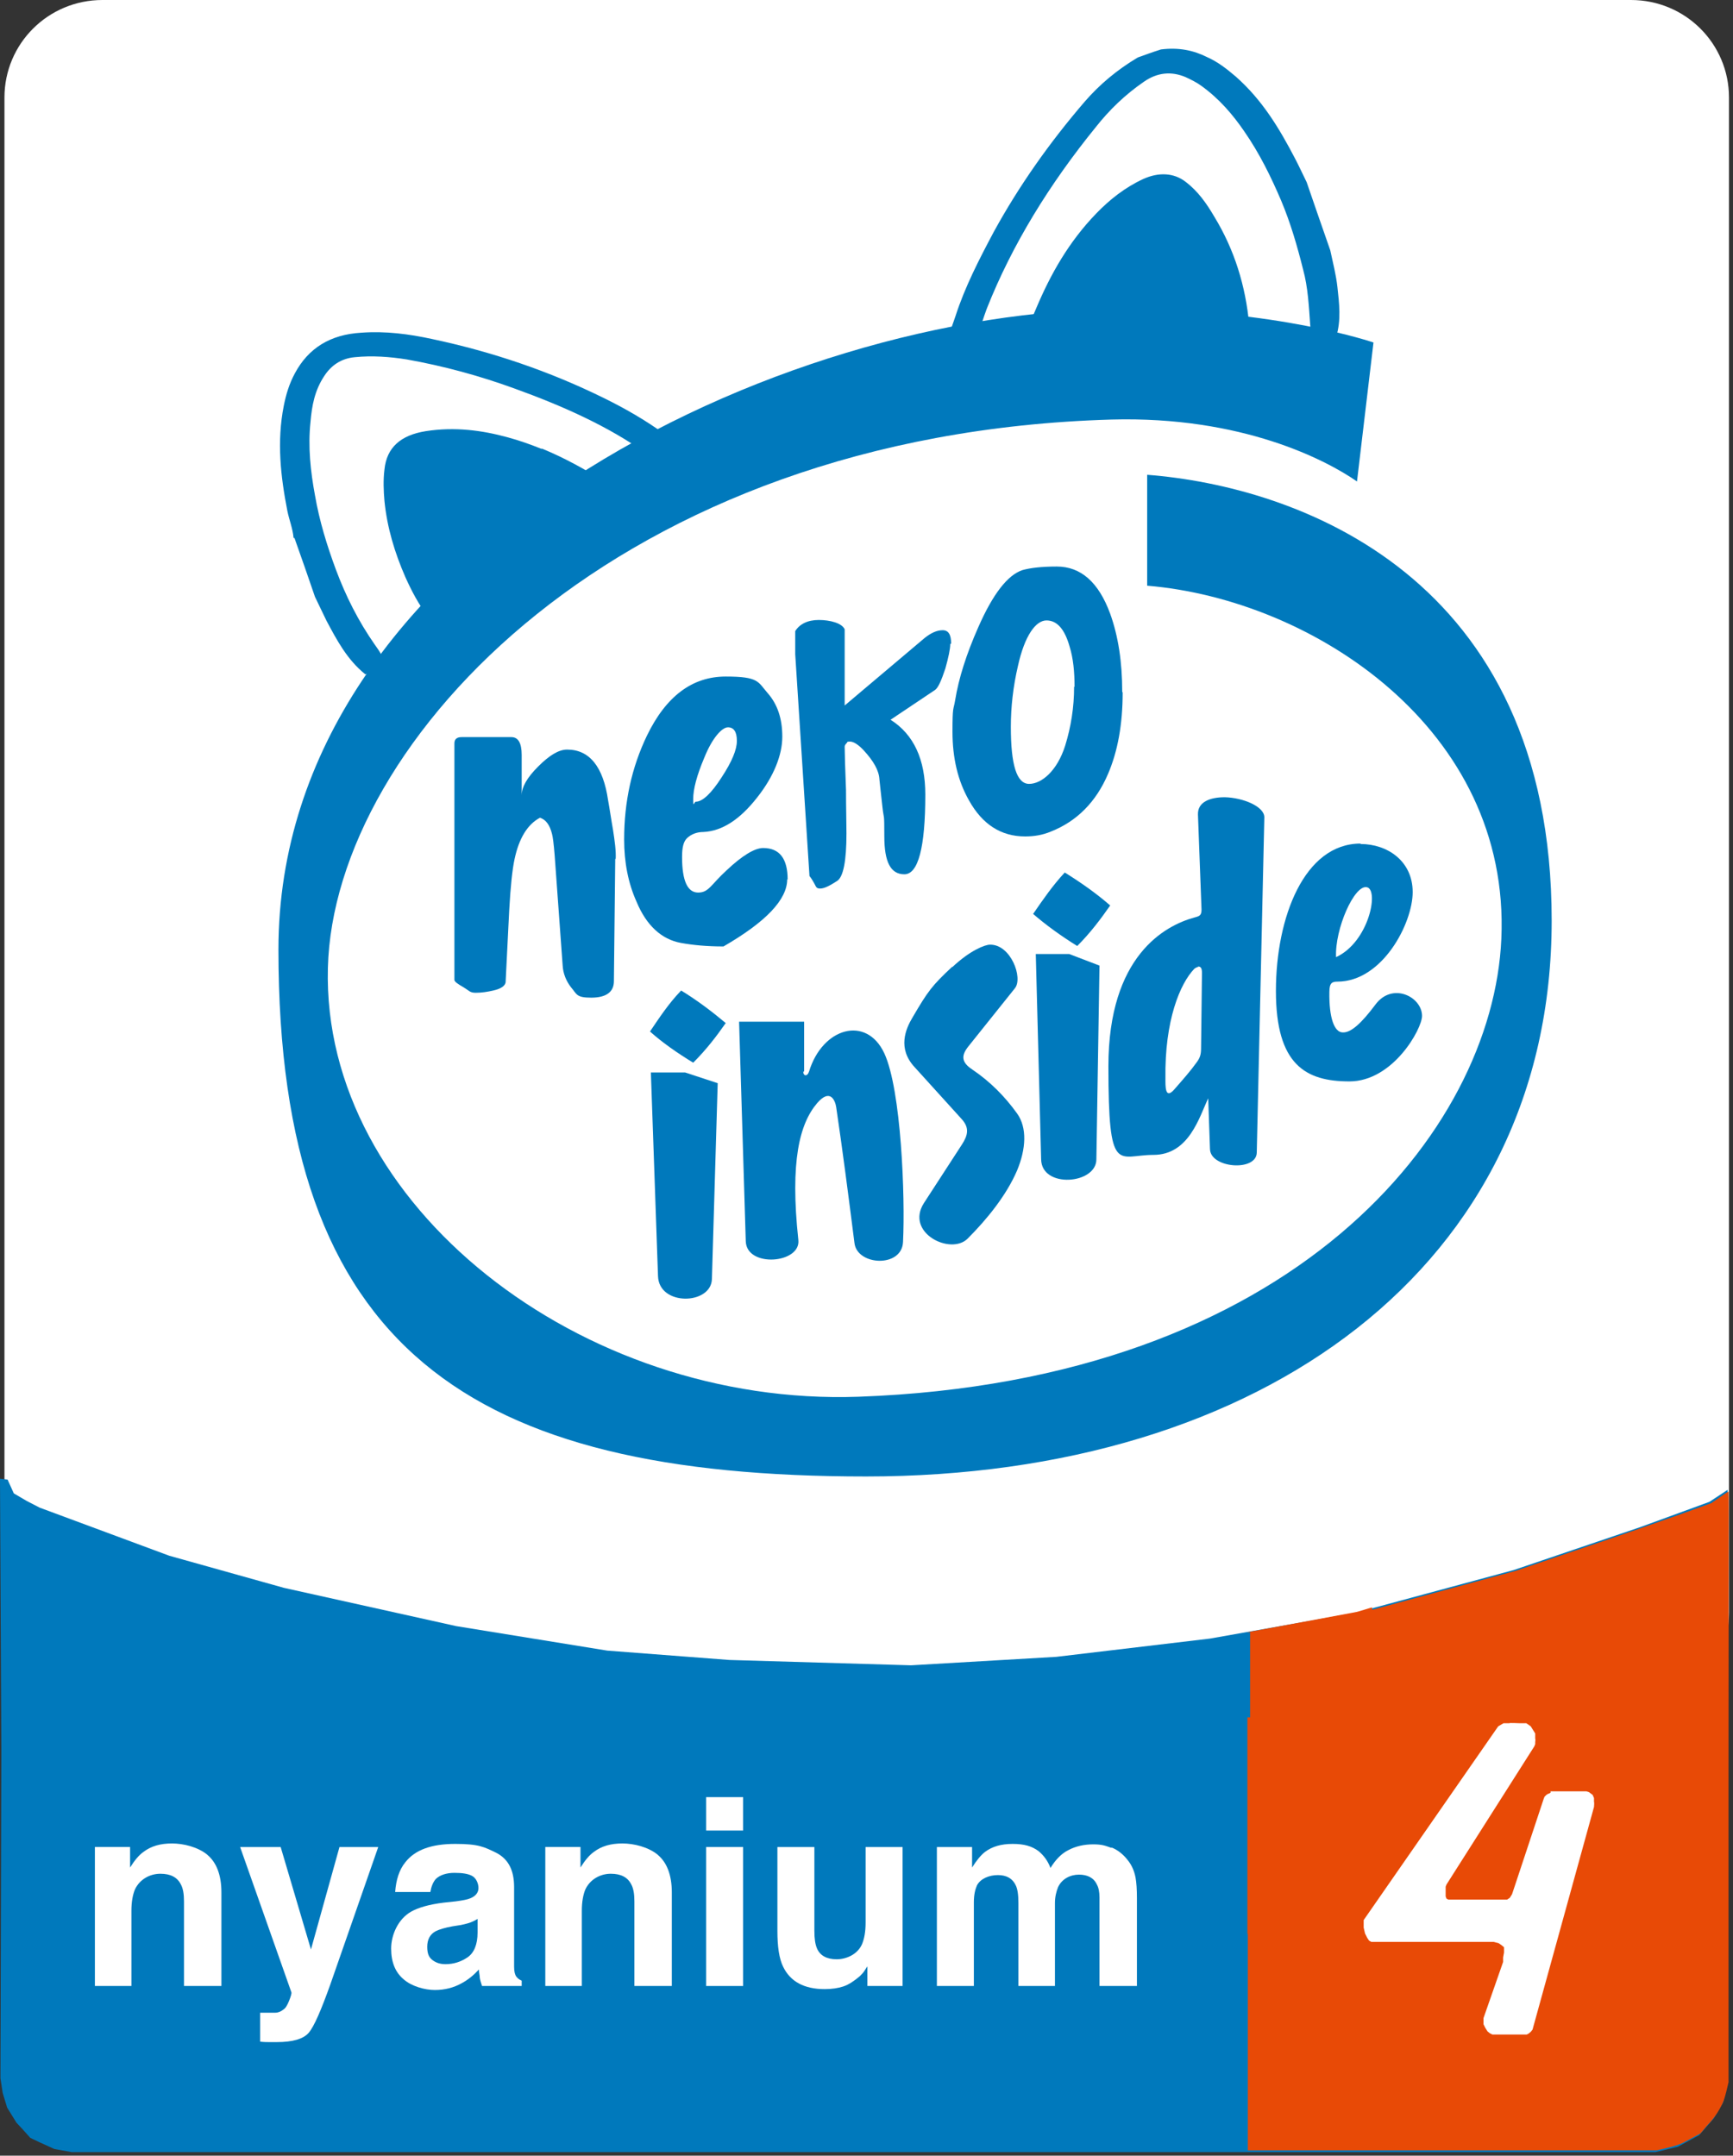 <?xml version="1.0" encoding="UTF-8"?><svg id="svg231" xmlns="http://www.w3.org/2000/svg" xmlns:xlink="http://www.w3.org/1999/xlink" viewBox="0 0 389 484"><rect x="0" y="0" width="389" height="484" fill="#333333" stroke="none"/><defs><clipPath id="clippath"><rect x="0" y="0" width="389" height="484" style="fill:none;"/></clipPath></defs><g style="clip-path:url(#clippath);"><g id="g229"><path id="path181" d="M23,0h343.1c12.2,0,22,9.8,22,21.9v340.2c0,12.1-9.8,21.9-22,21.9H23c-12.2,0-22-9.8-22-21.9V21.9C1,9.8,10.8,0,23,0Z" style="fill:#fff; fill-rule:evenodd;"/><path id="path215" d="M.3,393.2l-.3-61.2,1.7.2,1.4,3.1,2.9,1.7,2.9,1.5,29.1,10.8,25.7,7.2,38.7,8.6,33.9,5.5,27.4,2.1,40.8,1.2,32.6-1.9,34.5-4.1,32.7-5.8,35.5-9.6,28.3-9.6,15.6-5.7,4.1-2.7v133.2l-1,4.3-2.1,3.6-3.3,3.8-4.8,2.6-5,1.2H16.1l-3.9-.7-3.3-1.5-2.1-1-1.7-1.9-1.4-1.5-2.1-3.4-1-3.3-.5-3.3.2-73.2Z" style="fill:#0079bc; fill-rule:evenodd;"/><path id="path217" d="M280.6,376.2v-9.7s-.6,0-.6,0c-.3,0,.5-.1,12.3-2.3l12.3-2.3,1.7-.5c.9-.3,1.7-.5,1.7-.5s0,4.9,0,12.5v12.5s-13.7,0-13.7,0h-13.7v-9.7Z" style="fill:#e84a06; fill-rule:evenodd;"/><path id="path219" d="M280,434.3v-48.7h27.8v-24.1l16.2-4.4,16.2-4.4,14.7-5c8.1-2.7,18-6.2,22-7.6l7.2-2.6,1.9-1.3c1-.7,1.9-1.3,2-1.3s0,29.9,0,66.3v66.3s-.5,2.1-.5,2.1c-.5,1.9-.6,2.3-1.5,3.9-.6,1.1-1.6,2.5-2.7,3.6l-1.6,1.9-2.4,1.3c-2.2,1.2-2.6,1.3-4.9,1.9l-2.5.6h-45.9s-45.9,0-45.9,0v-48.7Z" style="fill:#e84a06; fill-rule:evenodd;"/><path id="path221" d="M348,402.2h8.1l.6.2.8.6.3.7v.9c.1,0,0,1.1,0,1.1l-13.8,50-.4.5-.5.4-.4.2h-7.7s-.6-.3-.6-.3l-.5-.4-.5-.8-.4-.8v-.6s0-.8,0-.8l4.4-12.6v-1c0,0,.2-1.1.2-1.1v-1.2s-.6-.5-.6-.5l-.6-.4-1.1-.3h-1.7c0,0-25.8,0-25.8,0l-.5-.3-.4-.6-.5-1-.3-1.3v-1.1s0-.6,0-.6l30.2-43.5,1.2-.7h1.3c0-.1,2.1,0,2.1,0h1.7l.3.2.7.5.5.8.5.8v1.2c.1,0,0,.8,0,.8v.4c0,0-.2.5-.2.5l-19.7,31-.2.5v2.2c0,0,.2.5.2.5l.4.2h13.2l.6-.4.5-.8.8-2.4,6.3-19,.2-.5.4-.4.3-.2.5-.2.2-.2Z" style="fill:#fff; fill-rule:evenodd;"/><path d="M46.6,416.5c2,1.7,3.1,4.5,3.1,8.4v21h-8.4v-19c0-1.6-.2-2.9-.7-3.8-.8-1.6-2.3-2.4-4.6-2.4s-4.6,1.2-5.7,3.5c-.5,1.2-.8,2.8-.8,4.8v16.9h-8.2v-31.2h7.9v4.6c1-1.6,2-2.8,3-3.5,1.7-1.3,3.8-1.9,6.4-1.9s5.8.8,7.9,2.5Z" style="fill:#fff;"/><path d="M58.5,451.9h1c.8,0,1.6,0,2.3,0,.7,0,1.3-.3,1.8-.7.5-.3.9-1,1.3-2,.4-1,.6-1.7.5-1.9l-11.5-32.6h9.1l6.8,23,6.4-23h8.7l-10.7,30.7c-2.1,5.9-3.7,9.6-4.9,11-1.2,1.4-3.6,2.1-7.2,2.1s-1.3,0-1.7,0c-.4,0-1.1,0-2-.1v-6.5Z" style="fill:#fff;"/><path d="M102.3,426.9c1.5-.2,2.6-.4,3.3-.7,1.2-.5,1.8-1.3,1.8-2.3s-.5-2.2-1.4-2.7c-.9-.5-2.2-.7-4-.7s-3.3.5-4.2,1.4c-.6.7-1,1.7-1.2,2.9h-7.9c.2-2.7.9-5,2.3-6.7,2.2-2.8,5.9-4.1,11.2-4.1s6.5.7,9.2,2c2.7,1.4,4,3.9,4,7.7v14.3c0,1,0,2.2,0,3.6,0,1.1.2,1.8.5,2.2.3.4.7.7,1.2.9v1.2h-8.9c-.2-.6-.4-1.2-.5-1.8,0-.6-.2-1.2-.2-1.9-1.1,1.2-2.4,2.3-3.9,3.1-1.8,1-3.8,1.5-6,1.5s-5.2-.8-7-2.4c-1.9-1.6-2.8-3.9-2.8-6.9s1.5-6.6,4.5-8.3c1.6-.9,4-1.6,7.2-2l2.8-.3ZM107.3,430.8c-.5.3-1.1.6-1.6.8s-1.3.4-2.2.6l-1.9.3c-1.7.3-3,.7-3.8,1.1-1.3.7-1.9,1.9-1.9,3.5s.4,2.4,1.2,3,1.7.9,2.9.9c1.8,0,3.4-.5,4.9-1.5,1.5-1,2.3-2.9,2.3-5.6v-3Z" style="fill:#fff;"/><path d="M147.7,416.5c2,1.7,3.1,4.5,3.1,8.4v21h-8.4v-19c0-1.6-.2-2.9-.7-3.8-.8-1.6-2.3-2.4-4.6-2.4s-4.6,1.2-5.7,3.5c-.5,1.2-.8,2.8-.8,4.8v16.9h-8.2v-31.2h7.9v4.6c1-1.6,2-2.8,3-3.5,1.7-1.3,3.8-1.9,6.4-1.9s5.8.8,7.9,2.5Z" style="fill:#fff;"/><path d="M166.8,411h-8.3v-7.5h8.3v7.5ZM158.5,414.7h8.3v31.2h-8.3v-31.2Z" style="fill:#fff;"/><path d="M182.8,414.7v18.8c0,1.8.2,3.1.6,4,.7,1.6,2.2,2.4,4.4,2.4s4.7-1.1,5.7-3.4c.5-1.2.8-2.8.8-4.8v-17h8.3v31.2h-7.9v-4.4c0,0-.3.4-.6.9s-.7.9-1.1,1.3c-1.3,1.1-2.5,1.9-3.7,2.3-1.2.4-2.6.6-4.2.6-4.6,0-7.7-1.7-9.3-5-.9-1.8-1.3-4.5-1.3-8.1v-18.8h8.4Z" style="fill:#fff;"/><path d="M249.5,414.8c1.3.5,2.6,1.5,3.6,2.8.9,1.1,1.5,2.4,1.8,4,.2,1.1.3,2.6.3,4.6v19.7h-8.4v-19.9c0-1.2-.2-2.2-.6-2.9-.7-1.5-2.1-2.2-4-2.2s-3.8.9-4.7,2.8c-.4,1-.7,2.2-.7,3.6v18.6h-8.2v-18.6c0-1.9-.2-3.2-.6-4-.7-1.5-2-2.3-4-2.3s-3.9.8-4.7,2.3c-.4.9-.7,2.1-.7,3.8v18.8h-8.3v-31.2h7.9v4.6c1-1.6,2-2.8,2.9-3.5,1.6-1.2,3.6-1.8,6.2-1.8s4.3.5,5.8,1.6c1.2,1,2.1,2.2,2.7,3.8,1.1-1.8,2.4-3.2,4-4,1.7-.9,3.6-1.3,5.6-1.3s2.7.3,4.1.8Z" style="fill:#fff;"/></g><g id="svg8"><path d="M65.9,120.8c-.2-2.2-1-4.1-1.4-6.1-1.5-7.7-2.4-15.5-.8-23.6.5-2.5,1.2-4.9,2.5-7.3,3-5.6,7.9-8.7,14.9-9.1,5.5-.4,10.7.3,15.8,1.4,13.7,2.9,26.5,7.3,38.5,13.2,4.9,2.4,9.4,5,13.7,8.1.7.5,1.3,1,1.8,1.6.6.8.5,2.1-.3,2.9-.8.9-2.1,1.3-3.4,1-.7-.1-1.2-.4-1.7-.8-8.9-6.4-19.3-11-30.1-14.9-7.7-2.8-15.7-5-24.1-6.5-3.8-.6-7.7-.9-11.7-.5-3.1.3-5.3,1.9-6.8,4.2-2.2,3.3-2.8,6.8-3.1,10.3-.6,5.6,0,11.1,1,16.5,1,5.8,2.7,11.3,4.7,16.7,2.2,5.9,5,11.5,8.7,16.8,1.1,1.5,2.1,3.1,2.7,5-1.5.6-3.1,1.2-4.8,1.7-4.1-3.3-6.4-7.7-8.7-12-.9-1.8-1.7-3.6-2.6-5.4-1.5-4.4-3-8.7-4.6-13.2h0Z" style="fill:#0079bc;"/><path d="M295.4,77.4c-1.1-1.3-1.2-2.8-1.3-4.4-.3-4.2-.5-8.5-1.6-12.5-1.3-5.2-2.8-10.4-4.9-15.4-2.3-5.4-4.9-10.7-8.3-15.6-2.6-3.8-5.6-7.3-9.6-10.2-1.1-.8-2.3-1.4-3.6-2-3.1-1.3-6.3-1.1-9.4,1.1-4.2,2.9-7.7,6.3-10.7,10.1-10.4,12.8-18.8,26.4-24.5,40.8-.7,1.9-1.3,3.8-1.9,5.7-.2.7-.5,1.4-.9,2.1-.6,1.1-2.1,1.9-3.4,1.7-1.4-.1-2.4-1.1-2.3-2.3,0-1.9.9-3.7,1.5-5.6,2.1-6.5,5.3-12.7,8.6-18.9,5.6-10.2,12.4-19.9,20.4-29.2,3.3-3.8,7.2-7.1,11.9-9.9,1.7-.6,3.3-1.2,5.2-1.8,4-.5,7.3.2,10.3,1.7,2.5,1.1,4.5,2.7,6.5,4.4,6,5.3,9.8,11.7,13.3,18.4.9,1.7,1.7,3.5,2.6,5.3,1.7,5,3.5,10.1,5.3,15.3.6,2.8,1.3,5.5,1.6,8.2.4,3.7.9,7.5-.3,11.3l-4.3,1.5h0Z" style="fill:#0079bc;"/><path d="M233.6,79.2c-2.8.4-4-.6-3.5-2.9.5-2.4,1.5-4.8,2.5-7.1,3.2-7.6,7.3-14.9,13.5-21.3,3-3.1,6.4-5.8,10.5-7.7,3.5-1.6,6.9-1.4,9.5.6,2.9,2.2,4.8,5,6.5,7.9,4.5,7.4,7,15.5,7.8,24.2,0,.3,0,.6,0,.9,0,2.7-1.7,4.2-4.9,4.3-1.3,0-2.7,0-4-.3-11.3-1.3-22.9-1.1-34.6.5-1.1.2-2.3.4-3.5.9h0Z" style="fill:#0079bc;"/><path d="M121.6,100.7c5.1,2.1,9.8,4.7,14.2,7.5.4.3.9.6,1.2.9,1.7,1.6,1.2,3.4-1.4,4.4-2.6,1-4.9,2.3-7.1,3.8-8.6,5.5-16.5,11.7-23.5,18.7-1.1,1.1-2.2,2.1-3.5,3-2.1,1.4-4,1.3-5.3-.4-2.2-2.8-3.8-5.9-5.2-9-2.4-5.5-4.1-11.1-4.7-17.1-.2-2.3-.3-4.7,0-7.1.5-4.9,3.6-7.7,9.3-8.6,6.5-1,12.6-.2,18.4,1.4,2.6.7,5.1,1.6,7.6,2.6h0Z" style="fill:#0079bc;"/><path id="path830" d="M252,69.4c-76.9,0-189.5,53.8-189.5,143.8s43.1,118.3,131.9,118.3,153.9-47.2,153.9-124.8-57.4-97.5-90.8-100.1v24.9c37.2,3.1,81.6,32.2,79.5,79.3-1.9,43.1-46.5,99.3-144.3,102.8-62.3,2.2-120.5-43-119.1-96.3,1.3-50.8,65.1-119.9,175.9-123.1,29.3-.8,48.2,9.1,55.1,13.9l3.7-31.2s-21.7-7.5-56.2-7.5h0Z" style="fill:#0079bc;"/><path id="path1015" d="M274.9,179c-3.2,0-6.1,1-6,3.9l.8,21.3c0,1.3-.4,1.5-1.6,1.8-6.6,1.8-19.3,8.6-19.3,33.4s2.1,19.9,10.1,19.9,10.3-8.5,12.3-12.7l.4,11.4c.1,4.3,10.4,5.1,10.5.8l1.7-75.3c0-2.4-4.7-4.4-8.9-4.5h0ZM268.9,217c.5,0,.9.2.9,1.4l-.2,16.9c0,1.4-.2,2.1-.9,3.1-1.5,2.1-3.1,3.9-5.2,6.3-2,2.2-1.9-.9-1.9-2.5-.2-13.1,3.3-21.4,6.5-24.7,0,0,.5-.4.9-.4h0Z" style="fill:#0079bc;"/><path id="path1019" d="M180.5,240.6v-11.2h-14.6l1.5,49.3c.2,6,12.4,5,11.8-.3-1.9-17.7.3-26.1,4.2-30.7,3-3.5,4.1-.5,4.3.9,1.4,9.4,2.7,19.5,4.1,30.5.6,5.1,10.7,5.6,10.9-.3.5-10.1-.4-34.1-4.2-42.3-4-8.6-13.9-5.8-16.9,4.1-.4,1.2-1.3,1-1.3,0h0Z" style="fill:#0079bc;"/><path id="path1037" d="M146.1,240.8h7.7l7.3,2.4-1.3,44c-.2,5.8-11.9,6.1-12.1-.7l-1.6-45.7h0Z" style="fill:#0079bc;"/><path id="path1039" d="M152.8,222.5c-2.7,2.8-4.8,6-6.9,9.1,2.8,2.5,6.1,4.8,9.7,7,3-3,5.2-5.9,7.3-8.9-3.1-2.6-6.4-5.1-10-7.3h0Z" style="fill:#0079bc;"/><path id="path1047" d="M232.5,214.2h7.5l6.8,2.6-.7,43.5c0,5.6-12.3,6.6-12.4,0l-1.2-46.1h0Z" style="fill:#0079bc;"/><path id="path1049" d="M239,195.9c-2.7,2.9-4.9,6.1-7.1,9.3,2.9,2.5,6.2,4.9,9.9,7.2,3-3,5.3-6.1,7.4-9.1-3.1-2.7-6.5-5.1-10.2-7.4h0Z" style="fill:#0079bc;"/><path id="path1060" d="M305.4,189.4c-12.6,0-19,16.5-19,33.1s6.7,20.3,16.5,20.3,16.3-11.8,16.3-14.7c0-4.3-6.7-7.7-10.5-2.5-3,4-5.4,6.3-7.3,6.2-1.9,0-3.1-3.3-3-9.1,0-2.1.7-2.3,1.8-2.3,10.1,0,16.9-13.1,16.9-20.1s-5.7-10.8-11.7-10.8h0ZM306.8,199.2c2.8.5.5,12.3-6.9,15.7-.3-6.3,4.1-16.3,6.9-15.7Z" style="fill:#0079bc;"/><path id="path1069" d="M213.8,217c-4.6,4.3-5.5,5.5-9,11.5-1.5,2.5-3.4,6.9.5,11.1l10.6,11.7c1.8,2,1.3,3.7,0,5.7l-8.5,13.1c-4.3,6.7,6,11.8,9.8,8,4.3-4.3,8.7-9.7,11.1-15.3,2-4.8,2.3-9.6,0-12.8-2.8-3.9-6.1-7.2-10.1-9.9-2.4-1.6-2.5-3.1-.8-5.2l10.4-13c1.9-2.3-.9-9.9-5.6-9.8-1.1,0-4.5,1.3-8.5,5.1h0Z" style="fill:#0079bc;"/><path d="M138.1,192.8l-.3,27.5c0,2.4-1.7,3.7-5.1,3.7s-3.2-.8-4.5-2.3c-1.1-1.4-1.8-3.1-1.9-4.9l-1.8-24.8c-.2-2.5-.4-4.1-.6-4.8-.5-2-1.4-3.2-2.7-3.6-2.8,1.5-4.7,4.6-5.7,9.3-.5,2.3-.9,6.1-1.2,11.5l-.8,16c0,.9-1,1.6-2.8,2-1.3.3-2.6.5-3.9.5s-1.4-.4-2.7-1.2c-1.4-.8-2.1-1.3-2.1-1.7v-53.1c0-.9.5-1.4,1.6-1.4h11.2c1.5,0,2.3,1.3,2.3,4v9.1c0-1.9,1.2-4,3.7-6.5,2.5-2.5,4.6-3.8,6.5-3.8,5,0,8.1,3.8,9.2,11.4.4,2.2.7,4.4,1.1,6.6.4,2.6.7,4.8.6,6.6h0Z" style="fill:#0079bc;"/><path d="M176.7,197.4c0,4.6-4.8,9.6-14.3,15.1-3.7,0-6.9-.3-9.6-.8-4.3-.8-7.7-3.9-9.9-9.2-1.9-4.2-2.8-8.9-2.8-14,0-8.5,1.7-16.2,5.1-23.3,4.3-8.9,10.2-13.3,17.7-13.3s7.2,1.2,9.4,3.7c2.2,2.5,3.3,5.7,3.3,9.8s-1.9,8.9-5.6,13.6c-3.9,5-7.9,7.6-12.1,7.8-1.5,0-2.7.5-3.6,1.3s-1.2,2.2-1.2,4.3c0,5.3,1.2,8,3.6,8s2.8-1.7,6.4-5c3.5-3.3,6.3-5,8.2-5,3.7,0,5.5,2.4,5.5,7.1h0ZM165.4,166.3c0-2-.7-3-2-3s-3.5,2.3-5.3,6.8c-1.7,4-2.5,7.1-2.5,9.3s.2.6.6.6c1.5,0,3.5-1.9,5.8-5.5,2.3-3.5,3.4-6.2,3.4-8.1h0Z" style="fill:#0079bc;"/><path d="M213.3,144.6c0,1.1-.4,3-1.1,5.5-.9,2.7-1.6,4.3-2.3,4.8l-10,6.7c5.2,3.3,7.8,8.9,7.8,16.8,0,11.9-1.6,17.9-4.7,17.9s-4.5-2.8-4.5-8.5-.1-3.7-.4-6.4c-.4-3.4-.6-5.6-.7-6.4-.1-2-1.3-4.1-3.5-6.5-1.2-1.3-2.3-2-3.1-2s-.5.1-.8.4c-.3.3-.4.5-.4.8,0,1.3.1,4.5.3,9.7,0,4,.1,7.3.1,9.7,0,6.2-.7,9.8-2.1,10.7-1.7,1.1-2.9,1.7-3.8,1.7s-.9-.4-1.3-1.1c-.6-1.1-1-1.6-1.1-1.7l-3.2-49.8v-5.2c1-1.6,2.8-2.5,5.3-2.5s5.2.7,5.8,2.1v17.1l18-15.2c1.4-1.1,2.7-1.7,4-1.7s1.9,1,1.9,3h0Z" style="fill:#0079bc;"/><path d="M252,155.5c0,7.1-1.1,13.2-3.3,18.3-2.7,6.3-7,10.6-12.8,12.9-1.9.8-3.8,1.1-5.8,1.1-5.4,0-9.6-2.7-12.6-8.1-2.5-4.4-3.7-9.5-3.7-15.4s.2-4.7.6-7.1c.8-4.9,2.5-10.3,5.2-16.4,3.3-7.5,6.6-11.7,9.9-12.8,1.8-.5,4.3-.8,7.7-.8,5.4,0,9.4,3.5,12,10.6,1.8,5,2.7,10.8,2.7,17.5h0ZM241.2,154.2c0-3.4-.3-6.4-1.1-9-1.1-3.9-2.8-5.9-5.2-5.9s-4.9,3.4-6.4,10.2c-1.1,4.7-1.6,9.3-1.6,13.7,0,8.5,1.3,12.8,4.1,12.8s6.3-2.9,8.1-8.6c1.3-4.2,2-8.6,2-13.2h0Z" style="fill:#0079bc;"/></g></g></svg>